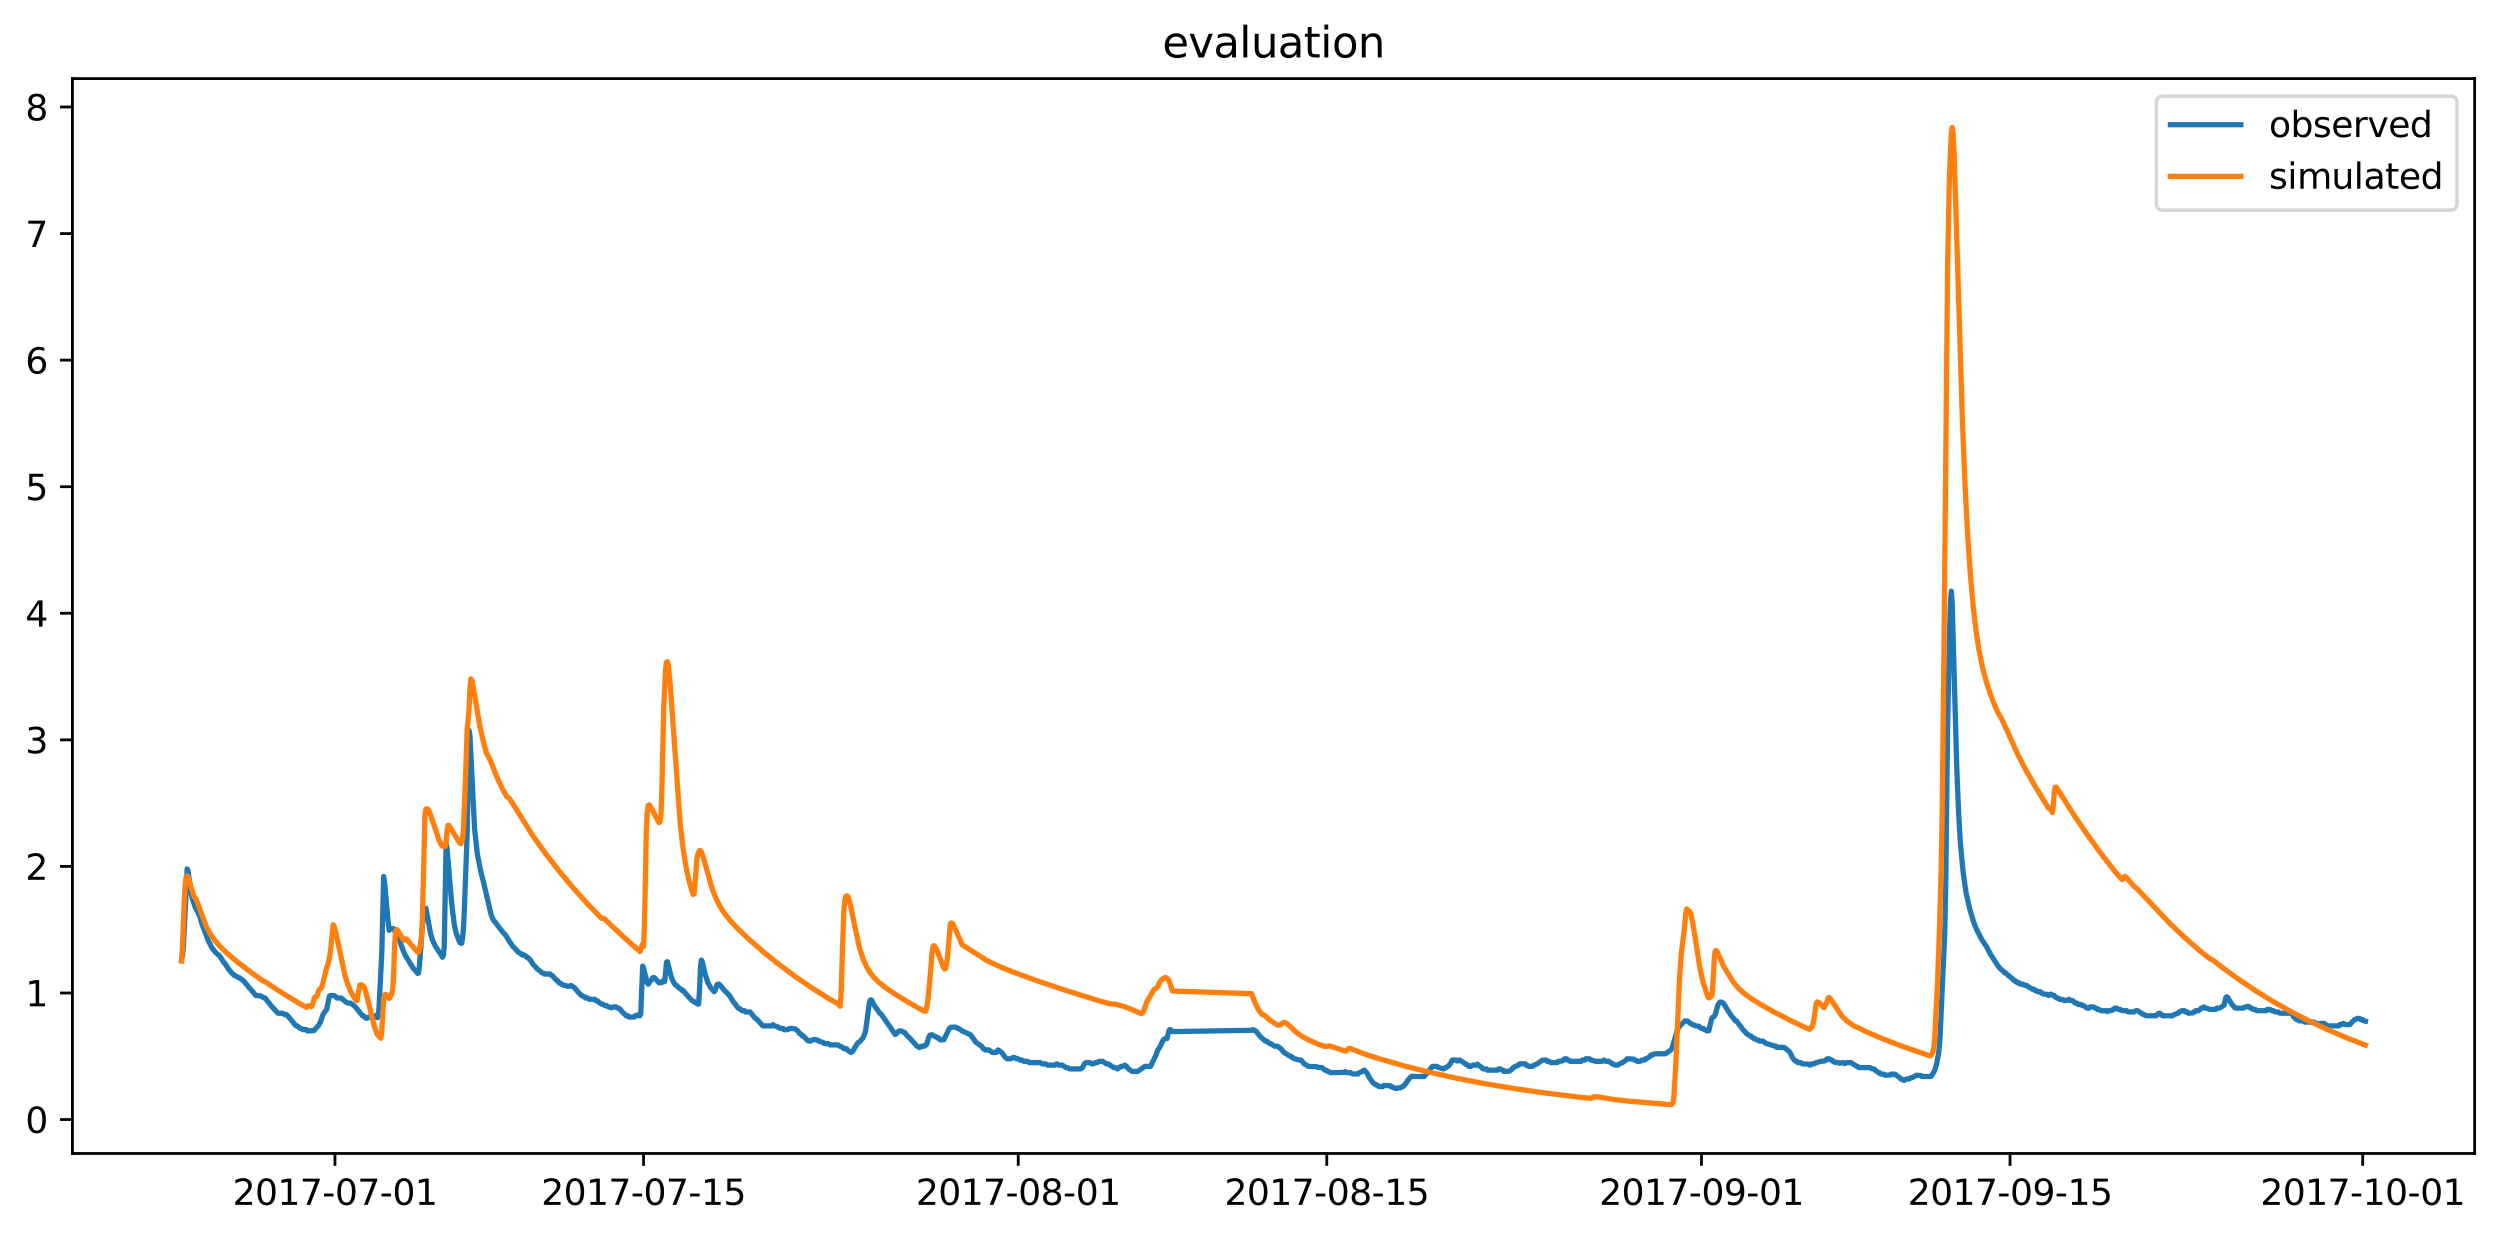 <?xml version="1.0" encoding="utf-8" standalone="no"?>
<!DOCTYPE svg PUBLIC "-//W3C//DTD SVG 1.1//EN"
  "http://www.w3.org/Graphics/SVG/1.1/DTD/svg11.dtd">
<svg xmlns:xlink="http://www.w3.org/1999/xlink" width="709.931pt" height="351.436pt" viewBox="0 0 709.931 351.436" xmlns="http://www.w3.org/2000/svg" version="1.1">
 <defs>
  <style type="text/css">*{stroke-linejoin: round; stroke-linecap: butt}</style>
 </defs>
 <g id="figure_1">
  <g id="patch_1">
   <path d="M 0 351.436 
L 709.931 351.436 
L 709.931 0 
L 0 0 
z
" style="fill: #ffffff"/>
  </g>
  <g id="axes_1">
   <g id="patch_2">
    <path d="M 20.562 327.558 
L 702.731 327.558 
L 702.731 22.318 
L 20.562 22.318 
z
" style="fill: #ffffff"/>
   </g>
   <g id="matplotlib.axis_1">
    <g id="xtick_1">
     <g id="line2d_1">
      <defs>
       <path id="m956c74379d" d="M 0 0 
L 0 3.5 
" style="stroke: #000000; stroke-width: 0.8"/>
      </defs>
      <g>
       <use xlink:href="#m956c74379d" x="95.122" y="327.558" style="stroke: #000000; stroke-width: 0.8"/>
      </g>
     </g>
     <g id="text_1">
      <!-- 2017-07-01 -->
      <g transform="translate(66.064 342.157) scale(0.1 -0.1)">
       <defs>
        <path id="DejaVuSans-32" d="M 1228 531 
L 3431 531 
L 3431 0 
L 469 0 
L 469 531 
Q 828 903 1448 1529 
Q 2069 2156 2228 2338 
Q 2531 2678 2651 2914 
Q 2772 3150 2772 3378 
Q 2772 3750 2511 3984 
Q 2250 4219 1831 4219 
Q 1534 4219 1204 4116 
Q 875 4013 500 3803 
L 500 4441 
Q 881 4594 1212 4672 
Q 1544 4750 1819 4750 
Q 2544 4750 2975 4387 
Q 3406 4025 3406 3419 
Q 3406 3131 3298 2873 
Q 3191 2616 2906 2266 
Q 2828 2175 2409 1742 
Q 1991 1309 1228 531 
z
" transform="scale(0.016)"/>
        <path id="DejaVuSans-30" d="M 2034 4250 
Q 1547 4250 1301 3770 
Q 1056 3291 1056 2328 
Q 1056 1369 1301 889 
Q 1547 409 2034 409 
Q 2525 409 2770 889 
Q 3016 1369 3016 2328 
Q 3016 3291 2770 3770 
Q 2525 4250 2034 4250 
z
M 2034 4750 
Q 2819 4750 3233 4129 
Q 3647 3509 3647 2328 
Q 3647 1150 3233 529 
Q 2819 -91 2034 -91 
Q 1250 -91 836 529 
Q 422 1150 422 2328 
Q 422 3509 836 4129 
Q 1250 4750 2034 4750 
z
" transform="scale(0.016)"/>
        <path id="DejaVuSans-31" d="M 794 531 
L 1825 531 
L 1825 4091 
L 703 3866 
L 703 4441 
L 1819 4666 
L 2450 4666 
L 2450 531 
L 3481 531 
L 3481 0 
L 794 0 
L 794 531 
z
" transform="scale(0.016)"/>
        <path id="DejaVuSans-37" d="M 525 4666 
L 3525 4666 
L 3525 4397 
L 1831 0 
L 1172 0 
L 2766 4134 
L 525 4134 
L 525 4666 
z
" transform="scale(0.016)"/>
        <path id="DejaVuSans-2d" d="M 313 2009 
L 1997 2009 
L 1997 1497 
L 313 1497 
L 313 2009 
z
" transform="scale(0.016)"/>
       </defs>
       <use xlink:href="#DejaVuSans-32"/>
       <use xlink:href="#DejaVuSans-30" x="63.623"/>
       <use xlink:href="#DejaVuSans-31" x="127.246"/>
       <use xlink:href="#DejaVuSans-37" x="190.869"/>
       <use xlink:href="#DejaVuSans-2d" x="254.492"/>
       <use xlink:href="#DejaVuSans-30" x="290.576"/>
       <use xlink:href="#DejaVuSans-37" x="354.199"/>
       <use xlink:href="#DejaVuSans-2d" x="417.822"/>
       <use xlink:href="#DejaVuSans-30" x="453.906"/>
       <use xlink:href="#DejaVuSans-31" x="517.529"/>
      </g>
     </g>
    </g>
    <g id="xtick_2">
     <g id="line2d_2">
      <g>
       <use xlink:href="#m956c74379d" x="182.746" y="327.558" style="stroke: #000000; stroke-width: 0.8"/>
      </g>
     </g>
     <g id="text_2">
      <!-- 2017-07-15 -->
      <g transform="translate(153.689 342.157) scale(0.1 -0.1)">
       <defs>
        <path id="DejaVuSans-35" d="M 691 4666 
L 3169 4666 
L 3169 4134 
L 1269 4134 
L 1269 2991 
Q 1406 3038 1543 3061 
Q 1681 3084 1819 3084 
Q 2600 3084 3056 2656 
Q 3513 2228 3513 1497 
Q 3513 744 3044 326 
Q 2575 -91 1722 -91 
Q 1428 -91 1123 -41 
Q 819 9 494 109 
L 494 744 
Q 775 591 1075 516 
Q 1375 441 1709 441 
Q 2250 441 2565 725 
Q 2881 1009 2881 1497 
Q 2881 1984 2565 2268 
Q 2250 2553 1709 2553 
Q 1456 2553 1204 2497 
Q 953 2441 691 2322 
L 691 4666 
z
" transform="scale(0.016)"/>
       </defs>
       <use xlink:href="#DejaVuSans-32"/>
       <use xlink:href="#DejaVuSans-30" x="63.623"/>
       <use xlink:href="#DejaVuSans-31" x="127.246"/>
       <use xlink:href="#DejaVuSans-37" x="190.869"/>
       <use xlink:href="#DejaVuSans-2d" x="254.492"/>
       <use xlink:href="#DejaVuSans-30" x="290.576"/>
       <use xlink:href="#DejaVuSans-37" x="354.199"/>
       <use xlink:href="#DejaVuSans-2d" x="417.822"/>
       <use xlink:href="#DejaVuSans-31" x="453.906"/>
       <use xlink:href="#DejaVuSans-35" x="517.529"/>
      </g>
     </g>
    </g>
    <g id="xtick_3">
     <g id="line2d_3">
      <g>
       <use xlink:href="#m956c74379d" x="289.148" y="327.558" style="stroke: #000000; stroke-width: 0.8"/>
      </g>
     </g>
     <g id="text_3">
      <!-- 2017-08-01 -->
      <g transform="translate(260.09 342.157) scale(0.1 -0.1)">
       <defs>
        <path id="DejaVuSans-38" d="M 2034 2216 
Q 1584 2216 1326 1975 
Q 1069 1734 1069 1313 
Q 1069 891 1326 650 
Q 1584 409 2034 409 
Q 2484 409 2743 651 
Q 3003 894 3003 1313 
Q 3003 1734 2745 1975 
Q 2488 2216 2034 2216 
z
M 1403 2484 
Q 997 2584 770 2862 
Q 544 3141 544 3541 
Q 544 4100 942 4425 
Q 1341 4750 2034 4750 
Q 2731 4750 3128 4425 
Q 3525 4100 3525 3541 
Q 3525 3141 3298 2862 
Q 3072 2584 2669 2484 
Q 3125 2378 3379 2068 
Q 3634 1759 3634 1313 
Q 3634 634 3220 271 
Q 2806 -91 2034 -91 
Q 1263 -91 848 271 
Q 434 634 434 1313 
Q 434 1759 690 2068 
Q 947 2378 1403 2484 
z
M 1172 3481 
Q 1172 3119 1398 2916 
Q 1625 2713 2034 2713 
Q 2441 2713 2670 2916 
Q 2900 3119 2900 3481 
Q 2900 3844 2670 4047 
Q 2441 4250 2034 4250 
Q 1625 4250 1398 4047 
Q 1172 3844 1172 3481 
z
" transform="scale(0.016)"/>
       </defs>
       <use xlink:href="#DejaVuSans-32"/>
       <use xlink:href="#DejaVuSans-30" x="63.623"/>
       <use xlink:href="#DejaVuSans-31" x="127.246"/>
       <use xlink:href="#DejaVuSans-37" x="190.869"/>
       <use xlink:href="#DejaVuSans-2d" x="254.492"/>
       <use xlink:href="#DejaVuSans-30" x="290.576"/>
       <use xlink:href="#DejaVuSans-38" x="354.199"/>
       <use xlink:href="#DejaVuSans-2d" x="417.822"/>
       <use xlink:href="#DejaVuSans-30" x="453.906"/>
       <use xlink:href="#DejaVuSans-31" x="517.529"/>
      </g>
     </g>
    </g>
    <g id="xtick_4">
     <g id="line2d_4">
      <g>
       <use xlink:href="#m956c74379d" x="376.772" y="327.558" style="stroke: #000000; stroke-width: 0.8"/>
      </g>
     </g>
     <g id="text_4">
      <!-- 2017-08-15 -->
      <g transform="translate(347.715 342.157) scale(0.1 -0.1)">
       <use xlink:href="#DejaVuSans-32"/>
       <use xlink:href="#DejaVuSans-30" x="63.623"/>
       <use xlink:href="#DejaVuSans-31" x="127.246"/>
       <use xlink:href="#DejaVuSans-37" x="190.869"/>
       <use xlink:href="#DejaVuSans-2d" x="254.492"/>
       <use xlink:href="#DejaVuSans-30" x="290.576"/>
       <use xlink:href="#DejaVuSans-38" x="354.199"/>
       <use xlink:href="#DejaVuSans-2d" x="417.822"/>
       <use xlink:href="#DejaVuSans-31" x="453.906"/>
       <use xlink:href="#DejaVuSans-35" x="517.529"/>
      </g>
     </g>
    </g>
    <g id="xtick_5">
     <g id="line2d_5">
      <g>
       <use xlink:href="#m956c74379d" x="483.174" y="327.558" style="stroke: #000000; stroke-width: 0.8"/>
      </g>
     </g>
     <g id="text_5">
      <!-- 2017-09-01 -->
      <g transform="translate(454.116 342.157) scale(0.1 -0.1)">
       <defs>
        <path id="DejaVuSans-39" d="M 703 97 
L 703 672 
Q 941 559 1184 500 
Q 1428 441 1663 441 
Q 2288 441 2617 861 
Q 2947 1281 2994 2138 
Q 2813 1869 2534 1725 
Q 2256 1581 1919 1581 
Q 1219 1581 811 2004 
Q 403 2428 403 3163 
Q 403 3881 828 4315 
Q 1253 4750 1959 4750 
Q 2769 4750 3195 4129 
Q 3622 3509 3622 2328 
Q 3622 1225 3098 567 
Q 2575 -91 1691 -91 
Q 1453 -91 1209 -44 
Q 966 3 703 97 
z
M 1959 2075 
Q 2384 2075 2632 2365 
Q 2881 2656 2881 3163 
Q 2881 3666 2632 3958 
Q 2384 4250 1959 4250 
Q 1534 4250 1286 3958 
Q 1038 3666 1038 3163 
Q 1038 2656 1286 2365 
Q 1534 2075 1959 2075 
z
" transform="scale(0.016)"/>
       </defs>
       <use xlink:href="#DejaVuSans-32"/>
       <use xlink:href="#DejaVuSans-30" x="63.623"/>
       <use xlink:href="#DejaVuSans-31" x="127.246"/>
       <use xlink:href="#DejaVuSans-37" x="190.869"/>
       <use xlink:href="#DejaVuSans-2d" x="254.492"/>
       <use xlink:href="#DejaVuSans-30" x="290.576"/>
       <use xlink:href="#DejaVuSans-39" x="354.199"/>
       <use xlink:href="#DejaVuSans-2d" x="417.822"/>
       <use xlink:href="#DejaVuSans-30" x="453.906"/>
       <use xlink:href="#DejaVuSans-31" x="517.529"/>
      </g>
     </g>
    </g>
    <g id="xtick_6">
     <g id="line2d_6">
      <g>
       <use xlink:href="#m956c74379d" x="570.799" y="327.558" style="stroke: #000000; stroke-width: 0.8"/>
      </g>
     </g>
     <g id="text_6">
      <!-- 2017-09-15 -->
      <g transform="translate(541.741 342.157) scale(0.1 -0.1)">
       <use xlink:href="#DejaVuSans-32"/>
       <use xlink:href="#DejaVuSans-30" x="63.623"/>
       <use xlink:href="#DejaVuSans-31" x="127.246"/>
       <use xlink:href="#DejaVuSans-37" x="190.869"/>
       <use xlink:href="#DejaVuSans-2d" x="254.492"/>
       <use xlink:href="#DejaVuSans-30" x="290.576"/>
       <use xlink:href="#DejaVuSans-39" x="354.199"/>
       <use xlink:href="#DejaVuSans-2d" x="417.822"/>
       <use xlink:href="#DejaVuSans-31" x="453.906"/>
       <use xlink:href="#DejaVuSans-35" x="517.529"/>
      </g>
     </g>
    </g>
    <g id="xtick_7">
     <g id="line2d_7">
      <g>
       <use xlink:href="#m956c74379d" x="670.941" y="327.558" style="stroke: #000000; stroke-width: 0.8"/>
      </g>
     </g>
     <g id="text_7">
      <!-- 2017-10-01 -->
      <g transform="translate(641.883 342.157) scale(0.1 -0.1)">
       <use xlink:href="#DejaVuSans-32"/>
       <use xlink:href="#DejaVuSans-30" x="63.623"/>
       <use xlink:href="#DejaVuSans-31" x="127.246"/>
       <use xlink:href="#DejaVuSans-37" x="190.869"/>
       <use xlink:href="#DejaVuSans-2d" x="254.492"/>
       <use xlink:href="#DejaVuSans-31" x="290.576"/>
       <use xlink:href="#DejaVuSans-30" x="354.199"/>
       <use xlink:href="#DejaVuSans-2d" x="417.822"/>
       <use xlink:href="#DejaVuSans-30" x="453.906"/>
       <use xlink:href="#DejaVuSans-31" x="517.529"/>
      </g>
     </g>
    </g>
   </g>
   <g id="matplotlib.axis_2">
    <g id="ytick_1">
     <g id="line2d_8">
      <defs>
       <path id="m8fd7b9d1e3" d="M 0 0 
L -3.5 0 
" style="stroke: #000000; stroke-width: 0.8"/>
      </defs>
      <g>
       <use xlink:href="#m8fd7b9d1e3" x="20.562" y="317.921" style="stroke: #000000; stroke-width: 0.8"/>
      </g>
     </g>
     <g id="text_8">
      <!-- 0 -->
      <g transform="translate(7.2 321.72) scale(0.1 -0.1)">
       <use xlink:href="#DejaVuSans-30"/>
      </g>
     </g>
    </g>
    <g id="ytick_2">
     <g id="line2d_9">
      <g>
       <use xlink:href="#m8fd7b9d1e3" x="20.562" y="281.98" style="stroke: #000000; stroke-width: 0.8"/>
      </g>
     </g>
     <g id="text_9">
      <!-- 1 -->
      <g transform="translate(7.2 285.779) scale(0.1 -0.1)">
       <use xlink:href="#DejaVuSans-31"/>
      </g>
     </g>
    </g>
    <g id="ytick_3">
     <g id="line2d_10">
      <g>
       <use xlink:href="#m8fd7b9d1e3" x="20.562" y="246.039" style="stroke: #000000; stroke-width: 0.8"/>
      </g>
     </g>
     <g id="text_10">
      <!-- 2 -->
      <g transform="translate(7.2 249.838) scale(0.1 -0.1)">
       <use xlink:href="#DejaVuSans-32"/>
      </g>
     </g>
    </g>
    <g id="ytick_4">
     <g id="line2d_11">
      <g>
       <use xlink:href="#m8fd7b9d1e3" x="20.562" y="210.097" style="stroke: #000000; stroke-width: 0.8"/>
      </g>
     </g>
     <g id="text_11">
      <!-- 3 -->
      <g transform="translate(7.2 213.897) scale(0.1 -0.1)">
       <defs>
        <path id="DejaVuSans-33" d="M 2597 2516 
Q 3050 2419 3304 2112 
Q 3559 1806 3559 1356 
Q 3559 666 3084 287 
Q 2609 -91 1734 -91 
Q 1441 -91 1130 -33 
Q 819 25 488 141 
L 488 750 
Q 750 597 1062 519 
Q 1375 441 1716 441 
Q 2309 441 2620 675 
Q 2931 909 2931 1356 
Q 2931 1769 2642 2001 
Q 2353 2234 1838 2234 
L 1294 2234 
L 1294 2753 
L 1863 2753 
Q 2328 2753 2575 2939 
Q 2822 3125 2822 3475 
Q 2822 3834 2567 4026 
Q 2313 4219 1838 4219 
Q 1578 4219 1281 4162 
Q 984 4106 628 3988 
L 628 4550 
Q 988 4650 1302 4700 
Q 1616 4750 1894 4750 
Q 2613 4750 3031 4423 
Q 3450 4097 3450 3541 
Q 3450 3153 3228 2886 
Q 3006 2619 2597 2516 
z
" transform="scale(0.016)"/>
       </defs>
       <use xlink:href="#DejaVuSans-33"/>
      </g>
     </g>
    </g>
    <g id="ytick_5">
     <g id="line2d_12">
      <g>
       <use xlink:href="#m8fd7b9d1e3" x="20.562" y="174.156" style="stroke: #000000; stroke-width: 0.8"/>
      </g>
     </g>
     <g id="text_12">
      <!-- 4 -->
      <g transform="translate(7.2 177.955) scale(0.1 -0.1)">
       <defs>
        <path id="DejaVuSans-34" d="M 2419 4116 
L 825 1625 
L 2419 1625 
L 2419 4116 
z
M 2253 4666 
L 3047 4666 
L 3047 1625 
L 3713 1625 
L 3713 1100 
L 3047 1100 
L 3047 0 
L 2419 0 
L 2419 1100 
L 313 1100 
L 313 1709 
L 2253 4666 
z
" transform="scale(0.016)"/>
       </defs>
       <use xlink:href="#DejaVuSans-34"/>
      </g>
     </g>
    </g>
    <g id="ytick_6">
     <g id="line2d_13">
      <g>
       <use xlink:href="#m8fd7b9d1e3" x="20.562" y="138.215" style="stroke: #000000; stroke-width: 0.8"/>
      </g>
     </g>
     <g id="text_13">
      <!-- 5 -->
      <g transform="translate(7.2 142.014) scale(0.1 -0.1)">
       <use xlink:href="#DejaVuSans-35"/>
      </g>
     </g>
    </g>
    <g id="ytick_7">
     <g id="line2d_14">
      <g>
       <use xlink:href="#m8fd7b9d1e3" x="20.562" y="102.274" style="stroke: #000000; stroke-width: 0.8"/>
      </g>
     </g>
     <g id="text_14">
      <!-- 6 -->
      <g transform="translate(7.2 106.073) scale(0.1 -0.1)">
       <defs>
        <path id="DejaVuSans-36" d="M 2113 2584 
Q 1688 2584 1439 2293 
Q 1191 2003 1191 1497 
Q 1191 994 1439 701 
Q 1688 409 2113 409 
Q 2538 409 2786 701 
Q 3034 994 3034 1497 
Q 3034 2003 2786 2293 
Q 2538 2584 2113 2584 
z
M 3366 4563 
L 3366 3988 
Q 3128 4100 2886 4159 
Q 2644 4219 2406 4219 
Q 1781 4219 1451 3797 
Q 1122 3375 1075 2522 
Q 1259 2794 1537 2939 
Q 1816 3084 2150 3084 
Q 2853 3084 3261 2657 
Q 3669 2231 3669 1497 
Q 3669 778 3244 343 
Q 2819 -91 2113 -91 
Q 1303 -91 875 529 
Q 447 1150 447 2328 
Q 447 3434 972 4092 
Q 1497 4750 2381 4750 
Q 2619 4750 2861 4703 
Q 3103 4656 3366 4563 
z
" transform="scale(0.016)"/>
       </defs>
       <use xlink:href="#DejaVuSans-36"/>
      </g>
     </g>
    </g>
    <g id="ytick_8">
     <g id="line2d_15">
      <g>
       <use xlink:href="#m8fd7b9d1e3" x="20.562" y="66.332" style="stroke: #000000; stroke-width: 0.8"/>
      </g>
     </g>
     <g id="text_15">
      <!-- 7 -->
      <g transform="translate(7.2 70.132) scale(0.1 -0.1)">
       <use xlink:href="#DejaVuSans-37"/>
      </g>
     </g>
    </g>
    <g id="ytick_9">
     <g id="line2d_16">
      <g>
       <use xlink:href="#m8fd7b9d1e3" x="20.562" y="30.391" style="stroke: #000000; stroke-width: 0.8"/>
      </g>
     </g>
     <g id="text_16">
      <!-- 8 -->
      <g transform="translate(7.2 34.19) scale(0.1 -0.1)">
       <use xlink:href="#DejaVuSans-38"/>
      </g>
     </g>
    </g>
   </g>
   <g id="line2d_17">
    <path d="M 51.57 272.455 
L 51.831 271.287 
L 52.092 268.412 
L 52.613 258.259 
L 53.135 246.757 
L 53.396 247.296 
L 54.178 253.137 
L 54.7 255.473 
L 55.482 257.719 
L 56.264 259.157 
L 56.786 260.415 
L 57.307 262.212 
L 59.133 267.064 
L 60.176 269.131 
L 61.219 270.479 
L 61.741 270.928 
L 62.002 271.197 
L 62.262 271.287 
L 63.306 272.905 
L 63.566 273.354 
L 63.827 273.534 
L 64.87 275.151 
L 65.913 276.409 
L 66.174 276.589 
L 66.435 276.948 
L 66.696 276.948 
L 66.957 277.218 
L 67.478 277.397 
L 67.739 277.667 
L 68 277.667 
L 69.304 278.655 
L 69.825 279.374 
L 70.347 279.913 
L 70.608 280.362 
L 70.868 280.542 
L 71.912 281.8 
L 72.694 282.699 
L 73.998 282.788 
L 75.041 283.417 
L 75.302 283.417 
L 75.823 284.136 
L 77.127 285.754 
L 78.953 287.73 
L 80.257 287.73 
L 80.778 288.09 
L 81.3 288.09 
L 81.822 288.629 
L 82.604 289.527 
L 83.908 291.145 
L 84.169 291.324 
L 84.429 291.324 
L 85.212 292.043 
L 85.733 292.133 
L 85.994 292.403 
L 87.037 292.403 
L 87.298 292.762 
L 89.124 292.672 
L 90.428 291.235 
L 90.949 290.336 
L 91.731 288.09 
L 92.253 287.281 
L 92.775 286.652 
L 93.296 284.046 
L 93.557 282.878 
L 93.818 282.699 
L 94.861 282.699 
L 95.383 283.058 
L 95.643 283.417 
L 96.947 283.417 
L 97.208 283.777 
L 97.469 283.867 
L 97.99 284.406 
L 98.512 284.675 
L 98.773 284.855 
L 99.555 284.855 
L 100.859 285.843 
L 102.424 287.82 
L 102.945 288.449 
L 103.206 288.449 
L 103.467 288.809 
L 103.728 288.809 
L 103.989 289.168 
L 104.249 289.168 
L 104.51 288.898 
L 105.032 288.809 
L 105.292 288.449 
L 106.596 288.449 
L 107.118 288.988 
L 107.379 288.898 
L 107.64 286.023 
L 108.422 270.479 
L 108.943 248.914 
L 109.204 250.441 
L 110.247 262.032 
L 110.508 264.189 
L 111.03 263.65 
L 111.812 263.74 
L 112.334 264.818 
L 112.855 265.267 
L 113.116 265.896 
L 113.638 267.693 
L 114.942 271.018 
L 117.289 274.881 
L 118.071 275.78 
L 118.593 276.409 
L 118.853 276.319 
L 119.114 274.163 
L 119.897 263.56 
L 120.157 261.044 
L 120.679 258.438 
L 120.94 257.899 
L 122.244 264.998 
L 122.765 266.884 
L 123.548 268.502 
L 124.591 270.209 
L 124.852 270.479 
L 125.634 271.826 
L 125.895 271.377 
L 126.155 268.861 
L 126.677 239.659 
L 126.938 240.827 
L 128.242 256.372 
L 129.024 262.751 
L 129.546 264.998 
L 130.328 267.064 
L 130.589 267.603 
L 130.85 267.873 
L 131.11 267.873 
L 131.371 266.255 
L 131.632 263.111 
L 131.893 257.719 
L 132.675 236.155 
L 133.197 207.402 
L 133.458 208.929 
L 134.761 235.256 
L 135.544 242.444 
L 136.065 245.14 
L 136.587 247.746 
L 137.369 250.801 
L 139.456 259.696 
L 139.977 261.044 
L 142.585 264.458 
L 143.628 265.627 
L 144.932 267.783 
L 145.193 268.053 
L 145.715 268.861 
L 145.975 269.041 
L 146.758 269.939 
L 147.279 270.479 
L 147.54 270.568 
L 147.801 270.838 
L 148.062 270.838 
L 148.322 271.197 
L 148.844 271.197 
L 149.366 271.557 
L 149.626 271.916 
L 149.887 271.916 
L 150.67 272.725 
L 151.452 273.983 
L 151.713 274.163 
L 152.495 275.061 
L 153.017 275.51 
L 153.538 275.87 
L 153.799 276.229 
L 154.321 276.319 
L 154.581 276.589 
L 156.146 276.589 
L 156.407 276.858 
L 156.928 277.128 
L 157.711 278.026 
L 157.972 278.296 
L 158.232 278.386 
L 158.754 279.104 
L 159.015 279.104 
L 159.276 279.374 
L 159.797 279.644 
L 160.058 279.823 
L 160.579 279.823 
L 161.101 280.093 
L 161.883 280.003 
L 162.144 279.823 
L 163.187 280.542 
L 164.23 281.8 
L 165.013 282.609 
L 165.534 282.878 
L 165.795 283.058 
L 166.056 283.058 
L 166.317 283.417 
L 166.838 283.417 
L 167.36 283.777 
L 168.925 283.777 
L 169.185 284.136 
L 169.707 284.226 
L 170.229 284.765 
L 170.75 285.035 
L 171.011 285.214 
L 171.272 285.214 
L 171.793 285.574 
L 172.315 285.574 
L 172.576 285.843 
L 173.619 286.203 
L 174.14 285.933 
L 174.923 285.933 
L 175.184 286.203 
L 175.705 286.293 
L 175.966 286.472 
L 177.009 287.73 
L 177.27 287.82 
L 177.791 288.449 
L 178.313 288.449 
L 178.574 288.809 
L 180.139 288.809 
L 180.399 288.449 
L 180.921 288.449 
L 181.182 288.18 
L 181.703 288.449 
L 181.964 287.82 
L 182.486 274.342 
L 182.746 274.881 
L 183.529 278.116 
L 183.79 279.015 
L 184.05 279.464 
L 184.311 279.194 
L 184.572 278.655 
L 185.093 278.206 
L 185.354 277.667 
L 185.615 277.577 
L 185.876 277.667 
L 187.18 279.104 
L 187.962 279.015 
L 188.223 278.565 
L 188.745 278.745 
L 189.266 273.264 
L 189.527 273.084 
L 190.57 277.307 
L 191.092 278.565 
L 191.613 279.464 
L 191.874 279.733 
L 192.135 279.823 
L 192.656 280.452 
L 192.917 280.542 
L 193.178 280.812 
L 193.439 280.902 
L 193.699 281.261 
L 193.96 281.261 
L 194.743 282.159 
L 195.525 283.058 
L 196.307 283.957 
L 197.09 284.496 
L 197.351 284.496 
L 197.611 284.855 
L 197.872 284.855 
L 198.133 285.125 
L 198.394 285.125 
L 198.654 280.991 
L 198.915 274.612 
L 199.176 272.635 
L 199.437 273.174 
L 200.219 276.589 
L 201.002 279.015 
L 201.784 280.452 
L 202.566 281.351 
L 202.827 281.62 
L 203.088 281.261 
L 203.609 279.644 
L 203.87 279.464 
L 204.131 279.464 
L 204.653 279.913 
L 205.696 281.261 
L 206.217 281.71 
L 207.26 282.878 
L 208.304 284.586 
L 208.564 284.855 
L 209.086 285.574 
L 209.608 286.293 
L 209.868 286.293 
L 210.129 286.562 
L 210.39 286.652 
L 210.651 287.012 
L 211.433 287.012 
L 211.694 287.371 
L 212.998 287.371 
L 214.302 288.988 
L 215.084 289.617 
L 216.649 291.324 
L 219.257 291.324 
L 219.517 290.965 
L 219.778 291.235 
L 221.082 291.684 
L 221.343 291.953 
L 221.865 292.043 
L 222.386 292.043 
L 222.647 292.403 
L 223.69 292.403 
L 224.212 292.043 
L 225.776 292.133 
L 226.037 292.403 
L 226.298 292.493 
L 226.82 293.122 
L 227.08 293.481 
L 227.341 293.571 
L 227.863 294.2 
L 228.123 294.2 
L 228.645 294.739 
L 229.427 295.548 
L 229.949 295.637 
L 230.21 295.637 
L 230.471 295.368 
L 231.253 295.188 
L 231.774 295.278 
L 232.035 295.278 
L 232.296 295.548 
L 233.861 296.087 
L 234.122 296.356 
L 235.165 296.356 
L 235.686 296.716 
L 238.033 296.716 
L 238.294 296.985 
L 239.337 297.434 
L 239.598 297.794 
L 240.38 297.794 
L 240.902 298.423 
L 241.424 298.692 
L 241.684 298.872 
L 242.206 298.423 
L 243.51 296.266 
L 243.771 295.997 
L 244.032 295.907 
L 245.075 294.739 
L 245.596 293.481 
L 245.857 292.403 
L 246.9 284.586 
L 247.161 283.957 
L 247.422 283.957 
L 247.683 284.316 
L 248.204 285.394 
L 248.726 286.203 
L 248.986 286.472 
L 249.769 287.641 
L 250.29 288.09 
L 253.159 292.223 
L 253.941 293.391 
L 254.202 293.751 
L 254.463 293.661 
L 255.245 292.762 
L 256.028 292.762 
L 256.549 293.122 
L 256.81 293.122 
L 257.592 294.11 
L 258.114 294.559 
L 259.679 296.266 
L 260.2 296.895 
L 260.983 297.434 
L 261.244 297.255 
L 261.504 297.345 
L 261.765 297.075 
L 262.547 297.075 
L 262.808 296.716 
L 263.069 296.716 
L 263.851 294.29 
L 264.112 293.93 
L 264.634 293.84 
L 264.895 293.93 
L 265.155 294.2 
L 265.416 294.2 
L 265.938 294.559 
L 266.198 294.559 
L 266.459 294.919 
L 266.72 294.919 
L 266.981 295.278 
L 268.024 295.278 
L 269.589 292.043 
L 270.11 291.684 
L 271.414 291.684 
L 271.936 292.043 
L 272.197 292.043 
L 273.24 292.762 
L 275.587 293.84 
L 277.152 295.997 
L 278.716 297.075 
L 279.238 297.794 
L 279.759 298.153 
L 280.803 298.153 
L 281.846 298.872 
L 282.889 298.872 
L 283.41 298.153 
L 284.454 298.872 
L 285.497 300.31 
L 286.018 300.669 
L 287.062 300.669 
L 287.583 300.31 
L 288.105 300.31 
L 288.626 300.669 
L 289.148 300.669 
L 289.669 301.029 
L 290.191 301.029 
L 290.713 301.388 
L 291.756 301.388 
L 292.277 301.747 
L 295.407 301.747 
L 295.928 302.107 
L 296.971 302.107 
L 297.493 302.466 
L 299.579 302.466 
L 300.101 302.107 
L 300.622 302.466 
L 301.666 302.466 
L 302.709 303.185 
L 303.23 303.185 
L 303.752 303.544 
L 306.881 303.544 
L 307.403 303.185 
L 307.925 302.107 
L 308.446 301.747 
L 309.489 301.747 
L 310.011 302.107 
L 310.532 302.107 
L 311.054 301.747 
L 311.576 301.747 
L 312.097 301.388 
L 313.14 301.388 
L 314.183 302.107 
L 314.705 302.107 
L 316.27 303.185 
L 316.791 303.185 
L 317.313 303.544 
L 318.356 302.826 
L 318.878 302.826 
L 319.399 302.466 
L 319.921 302.826 
L 320.442 303.544 
L 321.485 304.263 
L 323.05 304.263 
L 325.137 302.826 
L 326.701 302.826 
L 328.266 299.591 
L 328.788 298.153 
L 329.309 297.434 
L 330.352 295.278 
L 330.874 294.919 
L 331.395 294.919 
L 331.917 292.762 
L 332.178 292.403 
L 332.439 292.403 
L 332.96 292.942 
L 355.388 292.582 
L 355.649 292.403 
L 356.17 292.493 
L 356.431 292.762 
L 356.692 292.852 
L 357.996 294.469 
L 358.517 294.919 
L 358.778 295.188 
L 359.039 295.278 
L 359.3 295.637 
L 359.821 295.727 
L 360.343 296.177 
L 360.604 296.356 
L 360.864 296.356 
L 361.908 297.075 
L 362.69 297.075 
L 363.733 297.794 
L 364.515 298.782 
L 366.341 299.95 
L 366.602 299.95 
L 366.863 300.31 
L 367.123 300.31 
L 367.384 300.579 
L 368.949 301.029 
L 369.47 301.029 
L 370.253 302.017 
L 371.557 302.826 
L 373.904 302.916 
L 374.165 303.095 
L 375.469 303.185 
L 376.251 303.904 
L 376.772 303.994 
L 377.033 304.263 
L 377.294 304.263 
L 377.816 304.623 
L 381.727 304.533 
L 381.988 304.263 
L 382.51 304.623 
L 383.553 304.623 
L 384.075 304.982 
L 385.639 304.982 
L 385.9 304.713 
L 386.422 304.443 
L 386.682 304.263 
L 386.943 304.263 
L 387.204 303.994 
L 387.465 303.904 
L 388.247 304.802 
L 389.03 306.33 
L 389.29 306.599 
L 389.812 307.408 
L 390.333 307.857 
L 390.594 307.857 
L 390.855 308.127 
L 391.377 308.307 
L 391.637 308.576 
L 392.681 308.576 
L 392.941 308.217 
L 394.767 308.307 
L 395.028 308.576 
L 395.288 308.576 
L 395.549 308.846 
L 396.592 309.115 
L 396.853 308.936 
L 397.636 308.936 
L 398.157 308.576 
L 398.418 308.576 
L 399.2 307.678 
L 399.983 306.51 
L 400.765 305.701 
L 401.287 305.611 
L 401.808 305.701 
L 404.416 305.701 
L 405.198 304.802 
L 406.763 302.826 
L 408.067 302.826 
L 408.328 303.095 
L 409.893 303.544 
L 410.153 303.455 
L 410.414 303.185 
L 410.675 303.185 
L 410.936 302.916 
L 411.196 302.826 
L 411.979 301.927 
L 412.24 301.208 
L 412.5 301.029 
L 413.544 301.029 
L 413.804 301.298 
L 414.326 301.029 
L 414.587 301.029 
L 414.847 301.298 
L 415.369 301.568 
L 416.673 302.466 
L 416.934 302.466 
L 417.195 302.826 
L 417.716 302.826 
L 418.238 302.466 
L 419.281 302.466 
L 419.542 302.197 
L 420.063 302.646 
L 420.846 303.185 
L 421.106 303.544 
L 422.15 303.544 
L 422.41 303.904 
L 425.279 303.904 
L 425.54 303.544 
L 426.061 303.544 
L 426.583 303.904 
L 426.844 303.904 
L 427.105 304.263 
L 428.669 304.173 
L 429.191 303.724 
L 429.452 303.544 
L 429.712 303.185 
L 429.973 303.095 
L 430.234 302.826 
L 430.495 302.826 
L 431.016 302.466 
L 431.277 302.466 
L 431.538 302.107 
L 433.103 302.107 
L 433.363 302.466 
L 433.624 302.466 
L 434.146 302.826 
L 435.189 302.826 
L 435.45 302.556 
L 436.493 302.107 
L 438.058 301.029 
L 439.101 301.029 
L 439.362 301.388 
L 439.883 301.388 
L 440.144 301.658 
L 440.665 301.747 
L 442.23 301.747 
L 442.491 301.388 
L 443.534 301.298 
L 443.795 301.029 
L 444.056 301.029 
L 444.317 300.669 
L 444.838 300.669 
L 445.099 301.029 
L 445.62 301.118 
L 445.881 301.388 
L 449.011 301.388 
L 449.271 301.029 
L 450.054 301.029 
L 450.315 300.669 
L 451.358 300.669 
L 451.619 300.939 
L 453.183 301.388 
L 455.009 301.388 
L 455.27 301.118 
L 455.53 301.029 
L 455.791 301.298 
L 456.313 301.388 
L 456.834 301.388 
L 457.877 302.107 
L 458.138 302.107 
L 458.399 302.376 
L 458.921 302.466 
L 459.442 302.466 
L 459.703 302.197 
L 460.746 301.747 
L 461.789 301.029 
L 462.05 300.669 
L 463.876 300.759 
L 464.136 301.029 
L 464.658 301.118 
L 464.919 301.388 
L 465.701 301.388 
L 466.223 301.029 
L 467.005 301.029 
L 467.266 300.669 
L 467.527 300.669 
L 468.57 299.95 
L 468.831 299.591 
L 469.352 299.591 
L 469.613 299.321 
L 470.135 299.232 
L 473.003 299.232 
L 474.568 298.063 
L 474.829 297.524 
L 476.393 292.403 
L 476.915 291.324 
L 477.176 291.235 
L 478.48 289.887 
L 479.262 289.977 
L 479.784 290.426 
L 480.566 290.965 
L 481.088 291.055 
L 481.348 291.324 
L 482.392 291.414 
L 482.913 291.864 
L 483.174 292.043 
L 483.695 292.043 
L 483.956 292.403 
L 484.217 292.403 
L 484.739 292.762 
L 485.26 292.672 
L 486.043 289.348 
L 486.303 288.898 
L 486.564 288.809 
L 486.825 288.539 
L 487.086 288.09 
L 487.868 285.304 
L 488.39 284.586 
L 488.911 284.586 
L 489.433 284.945 
L 489.954 285.754 
L 490.476 286.652 
L 491.519 288.269 
L 492.823 289.887 
L 493.084 289.887 
L 495.17 292.672 
L 495.431 292.852 
L 495.952 293.481 
L 496.996 294.2 
L 497.256 294.2 
L 497.517 294.559 
L 497.778 294.649 
L 498.039 294.919 
L 498.3 294.919 
L 498.821 295.278 
L 499.343 295.368 
L 499.604 295.637 
L 500.647 295.637 
L 500.907 295.907 
L 501.168 295.997 
L 501.429 296.266 
L 504.037 297.075 
L 504.298 297.075 
L 504.558 297.434 
L 506.645 297.434 
L 506.906 297.704 
L 507.166 297.794 
L 507.949 298.513 
L 508.21 298.692 
L 508.992 300.31 
L 509.774 301.298 
L 510.296 301.388 
L 510.557 301.747 
L 511.339 301.747 
L 511.861 302.107 
L 513.686 302.197 
L 513.947 302.466 
L 514.208 302.376 
L 514.468 302.107 
L 515.251 302.107 
L 515.512 301.837 
L 517.076 301.388 
L 518.119 301.298 
L 518.38 301.029 
L 518.641 301.029 
L 518.902 300.669 
L 519.423 300.669 
L 519.945 301.029 
L 520.206 301.029 
L 520.467 301.388 
L 520.727 301.388 
L 520.988 301.658 
L 521.51 301.747 
L 522.031 301.747 
L 522.292 301.927 
L 522.814 301.837 
L 523.335 301.747 
L 523.857 302.017 
L 524.378 301.747 
L 525.682 301.747 
L 525.943 302.017 
L 526.465 302.287 
L 527.247 302.826 
L 527.508 302.826 
L 527.769 303.095 
L 528.29 303.185 
L 531.159 303.185 
L 531.42 303.455 
L 531.941 303.544 
L 532.202 303.544 
L 532.724 304.084 
L 533.506 304.623 
L 533.767 304.623 
L 534.027 304.982 
L 535.071 305.072 
L 535.331 305.342 
L 536.896 305.252 
L 537.157 304.982 
L 537.418 305.072 
L 537.679 304.982 
L 537.939 305.162 
L 538.2 305.072 
L 538.722 305.521 
L 539.504 306.06 
L 539.765 306.42 
L 540.286 306.51 
L 540.547 306.779 
L 540.808 306.779 
L 541.33 306.42 
L 542.112 306.42 
L 542.633 306.06 
L 542.894 306.06 
L 543.416 305.791 
L 543.937 305.521 
L 544.198 305.342 
L 545.502 305.431 
L 545.763 305.701 
L 548.371 305.701 
L 549.153 304.443 
L 549.414 303.904 
L 549.936 302.197 
L 550.457 299.411 
L 550.718 297.165 
L 550.979 293.391 
L 552.283 264.189 
L 552.543 250.531 
L 553.065 206.952 
L 553.587 180.266 
L 553.847 171.461 
L 554.108 167.866 
L 554.369 171.191 
L 554.891 190.15 
L 555.673 218.094 
L 556.194 230.853 
L 556.716 239.749 
L 557.498 247.836 
L 558.281 253.406 
L 559.324 257.989 
L 560.367 261.583 
L 561.149 263.65 
L 562.714 266.705 
L 563.497 267.873 
L 564.279 269.131 
L 565.322 271.108 
L 566.365 272.725 
L 567.408 274.342 
L 568.191 275.241 
L 568.712 275.69 
L 568.973 275.87 
L 569.234 276.229 
L 569.495 276.229 
L 570.538 277.218 
L 571.581 278.026 
L 571.842 278.386 
L 572.103 278.386 
L 572.363 278.745 
L 572.624 278.745 
L 572.885 279.104 
L 573.406 279.104 
L 573.667 279.464 
L 574.45 279.464 
L 574.71 279.733 
L 575.232 279.823 
L 575.493 279.823 
L 575.754 280.093 
L 576.014 280.183 
L 576.275 280.452 
L 576.797 280.632 
L 577.057 280.902 
L 577.579 280.902 
L 577.84 281.261 
L 578.361 281.351 
L 578.622 281.62 
L 579.405 281.62 
L 579.665 281.98 
L 579.926 281.98 
L 580.187 282.249 
L 580.709 282.339 
L 581.23 282.339 
L 581.752 282.699 
L 582.273 282.339 
L 582.534 282.339 
L 582.795 282.609 
L 583.316 282.699 
L 583.577 283.058 
L 583.838 283.148 
L 584.099 283.417 
L 584.62 283.507 
L 584.881 283.777 
L 585.924 283.867 
L 586.185 284.136 
L 587.228 284.046 
L 587.489 283.777 
L 588.011 284.136 
L 588.532 284.136 
L 589.315 284.855 
L 589.836 284.855 
L 590.097 285.214 
L 591.14 285.304 
L 591.401 285.574 
L 591.662 285.574 
L 592.705 286.293 
L 593.226 286.293 
L 593.487 285.933 
L 594.53 285.933 
L 594.791 286.203 
L 595.313 286.293 
L 595.573 286.652 
L 596.095 286.652 
L 596.617 287.012 
L 598.181 287.012 
L 598.442 287.281 
L 598.703 287.012 
L 599.746 286.922 
L 600.007 286.652 
L 600.268 286.652 
L 600.528 286.293 
L 601.05 286.293 
L 601.572 286.652 
L 602.093 286.652 
L 602.354 286.922 
L 602.875 287.012 
L 603.919 287.012 
L 604.179 287.281 
L 604.701 287.371 
L 606.005 287.371 
L 606.526 287.012 
L 607.048 287.012 
L 608.613 288.09 
L 608.874 288.09 
L 609.395 288.449 
L 612.264 288.449 
L 612.785 287.91 
L 613.046 287.73 
L 613.307 287.73 
L 613.568 288.09 
L 613.829 288.09 
L 614.089 288.449 
L 616.958 288.449 
L 617.219 288.18 
L 618.523 287.73 
L 618.784 287.371 
L 619.044 287.371 
L 619.566 287.012 
L 620.348 287.012 
L 620.609 287.371 
L 621.131 287.371 
L 621.391 287.73 
L 622.695 287.641 
L 622.956 287.371 
L 623.217 287.371 
L 623.478 287.012 
L 624.26 287.012 
L 624.782 286.652 
L 625.042 286.293 
L 625.303 286.293 
L 625.825 285.933 
L 626.086 286.203 
L 627.65 286.652 
L 629.215 286.652 
L 629.476 286.293 
L 630.258 286.293 
L 631.562 285.484 
L 632.084 283.238 
L 632.344 283.058 
L 632.605 283.238 
L 633.127 284.136 
L 633.909 285.394 
L 634.17 285.574 
L 634.692 286.203 
L 635.213 286.293 
L 637.039 286.293 
L 637.299 286.023 
L 637.821 285.933 
L 638.082 285.933 
L 638.343 285.754 
L 638.603 285.933 
L 638.864 285.933 
L 639.125 286.293 
L 639.386 286.293 
L 639.647 286.562 
L 640.168 286.652 
L 640.429 286.652 
L 640.69 286.922 
L 641.211 287.012 
L 643.558 287.012 
L 643.819 286.652 
L 644.602 286.652 
L 645.123 287.012 
L 645.645 287.012 
L 645.905 287.281 
L 646.427 287.371 
L 646.949 287.371 
L 647.209 287.641 
L 647.731 287.73 
L 650.078 287.73 
L 650.6 287.371 
L 651.382 288.809 
L 651.643 289.078 
L 651.904 289.168 
L 652.164 289.527 
L 652.425 289.527 
L 652.947 289.887 
L 653.99 289.887 
L 654.511 290.246 
L 657.119 290.246 
L 657.641 290.606 
L 657.902 290.606 
L 658.162 290.875 
L 658.423 290.965 
L 658.684 290.875 
L 658.945 290.606 
L 659.988 290.606 
L 660.249 290.875 
L 660.51 290.965 
L 660.77 291.235 
L 661.292 291.324 
L 664.161 291.324 
L 664.421 290.965 
L 664.943 290.965 
L 665.204 290.696 
L 665.465 290.606 
L 665.986 290.965 
L 667.29 290.965 
L 668.072 290.067 
L 668.333 289.887 
L 668.594 289.527 
L 668.855 289.527 
L 669.376 289.168 
L 670.159 289.258 
L 670.419 289.527 
L 670.941 289.527 
L 671.202 289.887 
L 671.723 289.977 
L 671.723 289.977 
" clip-path="url(#pc10ae8ee8b)" style="fill: none; stroke: #1f77b4; stroke-width: 1.5; stroke-linecap: square"/>
   </g>
   <g id="line2d_18">
    <path d="M 51.57 272.905 
L 51.831 268.585 
L 52.353 255.076 
L 52.613 250.878 
L 52.874 249.02 
L 53.135 248.731 
L 53.396 249.128 
L 53.917 250.77 
L 54.96 254.255 
L 55.221 254.782 
L 55.482 255.003 
L 55.743 255.418 
L 58.611 263.147 
L 59.655 265.092 
L 60.959 267 
L 62.523 268.813 
L 64.61 270.812 
L 67.478 273.217 
L 71.651 276.4 
L 74.519 278.445 
L 75.302 278.806 
L 79.996 281.906 
L 84.951 284.912 
L 87.037 286.073 
L 87.559 285.626 
L 88.08 285.719 
L 88.341 285.885 
L 88.602 285.729 
L 89.384 283.168 
L 89.906 283.03 
L 90.167 282.421 
L 90.428 281.48 
L 90.688 280.983 
L 91.21 280.601 
L 91.471 280.005 
L 92.775 274.771 
L 93.035 274.241 
L 93.557 271.771 
L 93.818 270.368 
L 94.6 262.607 
L 94.861 262.911 
L 95.383 264.852 
L 97.99 277.135 
L 98.773 279.581 
L 99.555 281.469 
L 100.598 283.339 
L 101.12 284.056 
L 101.381 284.142 
L 102.163 279.851 
L 102.424 279.629 
L 102.685 279.68 
L 103.206 280.052 
L 103.467 280.431 
L 103.989 282.104 
L 106.336 291.545 
L 107.118 293.747 
L 108.161 294.821 
L 108.422 292.77 
L 108.943 283.997 
L 109.204 282.564 
L 109.465 282.334 
L 109.987 282.839 
L 110.508 283.542 
L 110.769 283.308 
L 111.291 281.99 
L 111.551 280.832 
L 111.812 275.657 
L 112.073 268.042 
L 112.334 264.468 
L 112.594 263.95 
L 112.855 264.106 
L 113.638 265.352 
L 114.681 267.031 
L 114.942 266.975 
L 115.202 266.628 
L 115.463 266.647 
L 116.506 267.991 
L 118.071 269.803 
L 118.593 270.341 
L 118.853 270.435 
L 119.375 268.34 
L 119.636 266.803 
L 119.897 262.732 
L 120.679 231.142 
L 120.94 229.771 
L 121.461 229.707 
L 121.983 230.59 
L 122.765 232.857 
L 124.591 238.332 
L 125.373 240.039 
L 125.634 240.278 
L 126.155 239.984 
L 126.416 240.336 
L 126.677 239.109 
L 126.938 235.977 
L 127.199 234.403 
L 127.459 234.379 
L 127.981 235.183 
L 130.067 238.621 
L 130.589 239.424 
L 130.85 239.582 
L 131.371 238.224 
L 131.632 235.164 
L 132.154 221.755 
L 132.675 206.855 
L 132.936 204.591 
L 133.197 201.262 
L 133.458 195.337 
L 133.718 192.786 
L 133.979 193.168 
L 134.501 195.753 
L 136.326 206.546 
L 137.369 211.082 
L 138.152 213.856 
L 139.195 215.833 
L 141.281 221.051 
L 142.846 224.357 
L 143.889 226.218 
L 144.671 226.782 
L 145.454 227.941 
L 151.452 237.565 
L 154.842 242.273 
L 158.754 247.313 
L 162.927 252.311 
L 167.099 256.954 
L 170.75 260.718 
L 171.011 260.823 
L 171.272 260.749 
L 171.533 260.83 
L 172.836 262.072 
L 177.27 266.262 
L 181.182 269.705 
L 181.442 269.889 
L 181.703 270.244 
L 182.486 268.081 
L 182.746 268.761 
L 183.007 262.854 
L 183.529 236.413 
L 183.79 230.8 
L 184.05 228.816 
L 184.311 228.565 
L 184.833 229.253 
L 186.397 232.224 
L 187.18 233.629 
L 187.441 233.17 
L 187.701 231.682 
L 187.962 223.787 
L 188.484 200.942 
L 189.005 190.032 
L 189.266 188.037 
L 189.527 187.897 
L 189.788 188.965 
L 190.309 194.254 
L 193.178 234.13 
L 193.96 240.798 
L 194.743 245.814 
L 195.525 249.574 
L 196.307 252.424 
L 196.829 254.007 
L 197.09 253.883 
L 197.351 251.277 
L 197.872 244.168 
L 198.133 242.651 
L 198.654 241.496 
L 198.915 241.551 
L 199.176 241.944 
L 199.698 243.388 
L 202.305 252.59 
L 203.349 255.211 
L 204.392 257.273 
L 205.696 259.318 
L 207.26 261.306 
L 209.347 263.555 
L 212.476 266.547 
L 216.649 270.198 
L 221.082 273.779 
L 225.776 277.278 
L 230.471 280.499 
L 235.426 283.623 
L 238.294 285.235 
L 238.555 285.735 
L 238.816 282.859 
L 239.598 259.054 
L 239.859 255.931 
L 240.12 254.704 
L 240.38 254.386 
L 240.641 254.438 
L 240.902 254.812 
L 241.424 256.74 
L 244.032 269.06 
L 245.075 272.271 
L 246.118 274.594 
L 247.161 276.303 
L 248.204 277.613 
L 249.508 278.909 
L 251.334 280.38 
L 253.941 282.168 
L 258.114 284.727 
L 262.287 287.073 
L 262.808 287.179 
L 263.069 286.755 
L 263.591 283.091 
L 264.373 274.675 
L 264.634 270.832 
L 264.895 268.84 
L 265.155 268.537 
L 265.416 268.705 
L 265.938 269.555 
L 266.981 272.275 
L 268.024 274.868 
L 268.285 275.215 
L 268.546 274.965 
L 268.806 273.769 
L 269.067 271.814 
L 269.85 262.416 
L 270.11 262.098 
L 270.371 262.176 
L 270.632 262.483 
L 271.153 263.547 
L 273.24 268.304 
L 280.281 272.782 
L 283.41 274.276 
L 287.583 275.991 
L 293.842 278.292 
L 302.187 281.107 
L 311.054 283.869 
L 315.227 285.084 
L 316.791 285.161 
L 319.399 285.882 
L 321.485 286.715 
L 324.093 287.85 
L 324.615 287.481 
L 325.658 284.546 
L 327.744 280.9 
L 328.266 280.707 
L 328.788 280.137 
L 329.309 278.965 
L 329.831 278.237 
L 330.874 277.551 
L 331.395 277.784 
L 331.917 278.386 
L 332.96 281.419 
L 355.388 282.178 
L 356.431 284.86 
L 357.213 286.438 
L 358.257 287.966 
L 359.039 288.291 
L 360.604 289.672 
L 362.168 290.716 
L 362.951 291.148 
L 363.733 290.996 
L 364.255 290.456 
L 364.776 290.337 
L 365.298 290.583 
L 366.341 291.494 
L 368.166 293.192 
L 369.731 294.308 
L 371.557 295.304 
L 374.165 296.442 
L 376.251 297.185 
L 377.033 297.098 
L 377.555 296.976 
L 378.859 297.436 
L 380.163 297.852 
L 381.988 298.502 
L 382.249 298.472 
L 383.031 297.701 
L 383.553 297.791 
L 387.204 299.218 
L 391.898 300.736 
L 398.418 302.601 
L 405.459 304.386 
L 413.022 306.072 
L 421.106 307.643 
L 429.712 309.087 
L 439.101 310.432 
L 449.271 311.658 
L 451.879 311.879 
L 452.662 311.453 
L 453.444 311.434 
L 455.009 311.677 
L 458.399 312.243 
L 463.093 312.751 
L 473.786 313.642 
L 474.568 313.674 
L 474.829 313.562 
L 475.089 313.098 
L 475.35 311.277 
L 475.872 302.416 
L 476.915 278.393 
L 477.437 270.769 
L 478.219 264.62 
L 478.74 259.154 
L 479.001 258.104 
L 479.262 258.301 
L 479.523 258.676 
L 479.784 258.773 
L 480.044 259.222 
L 480.566 261.453 
L 481.088 264.44 
L 482.652 274.436 
L 483.435 278.274 
L 484.478 281.578 
L 484.999 283.008 
L 485.26 283.394 
L 485.521 283.251 
L 485.782 282.96 
L 486.043 282.836 
L 486.303 281.505 
L 486.825 271.998 
L 487.086 270.019 
L 487.346 269.874 
L 487.607 270.201 
L 488.911 273.139 
L 489.433 274.397 
L 492.301 279.034 
L 493.605 280.581 
L 495.17 282.02 
L 496.996 283.374 
L 499.864 285.18 
L 504.037 287.522 
L 509.253 290.189 
L 513.686 292.268 
L 513.947 292.259 
L 514.468 291.716 
L 514.729 291.148 
L 514.99 290.141 
L 515.772 284.874 
L 516.033 284.509 
L 516.555 284.734 
L 517.076 285.117 
L 517.859 286.094 
L 518.119 286.06 
L 518.641 284.88 
L 519.163 283.377 
L 519.423 283.267 
L 519.945 283.85 
L 523.074 288.593 
L 524.378 289.862 
L 525.943 291.001 
L 526.725 291.475 
L 527.508 291.766 
L 530.116 293.056 
L 534.288 294.848 
L 540.026 297.066 
L 546.285 299.241 
L 548.11 299.842 
L 548.371 299.694 
L 548.892 298.7 
L 549.153 297.515 
L 549.414 294.67 
L 550.196 278.991 
L 550.718 265.143 
L 551.239 246.054 
L 551.5 232.149 
L 552.022 185.432 
L 553.065 75.465 
L 553.587 50.046 
L 554.108 38.088 
L 554.369 36.193 
L 554.63 37.809 
L 554.891 42.784 
L 555.673 67.7 
L 557.238 118.624 
L 558.02 137.831 
L 558.802 152.701 
L 559.585 163.831 
L 560.367 172.533 
L 561.149 179.186 
L 561.932 184.332 
L 562.975 189.545 
L 564.018 193.523 
L 565.322 197.464 
L 566.887 201.362 
L 567.669 202.952 
L 568.191 203.758 
L 570.016 207.578 
L 572.885 214.025 
L 574.971 218.101 
L 577.84 223.159 
L 581.23 228.683 
L 581.752 229.536 
L 582.273 229.72 
L 582.534 230.102 
L 582.795 230.753 
L 583.056 229.187 
L 583.316 225.401 
L 583.577 223.568 
L 583.838 223.495 
L 584.36 224.208 
L 589.054 231.63 
L 592.966 237.369 
L 596.877 242.725 
L 600.789 247.725 
L 602.354 249.496 
L 602.615 249.77 
L 602.875 249.61 
L 603.136 249.083 
L 603.397 248.849 
L 603.658 248.989 
L 604.962 250.502 
L 606.266 251.936 
L 606.787 252.281 
L 616.436 262.506 
L 620.87 266.663 
L 625.303 270.509 
L 627.65 272.334 
L 628.172 272.493 
L 630.78 274.504 
L 635.474 277.945 
L 640.168 281.114 
L 645.123 284.186 
L 650.078 287.002 
L 655.294 289.712 
L 660.77 292.303 
L 666.508 294.762 
L 671.723 296.792 
L 671.723 296.792 
" clip-path="url(#pc10ae8ee8b)" style="fill: none; stroke: #ff7f0e; stroke-width: 1.5; stroke-linecap: square"/>
   </g>
   <g id="patch_3">
    <path d="M 20.562 327.558 
L 20.562 22.318 
" style="fill: none; stroke: #000000; stroke-width: 0.8; stroke-linejoin: miter; stroke-linecap: square"/>
   </g>
   <g id="patch_4">
    <path d="M 702.731 327.558 
L 702.731 22.318 
" style="fill: none; stroke: #000000; stroke-width: 0.8; stroke-linejoin: miter; stroke-linecap: square"/>
   </g>
   <g id="patch_5">
    <path d="M 20.562 327.558 
L 702.731 327.558 
" style="fill: none; stroke: #000000; stroke-width: 0.8; stroke-linejoin: miter; stroke-linecap: square"/>
   </g>
   <g id="patch_6">
    <path d="M 20.562 22.318 
L 702.731 22.318 
" style="fill: none; stroke: #000000; stroke-width: 0.8; stroke-linejoin: miter; stroke-linecap: square"/>
   </g>
   <g id="text_17">
    <!-- evaluation -->
    <g transform="translate(330.088 16.318) scale(0.12 -0.12)">
     <defs>
      <path id="DejaVuSans-65" d="M 3597 1894 
L 3597 1613 
L 953 1613 
Q 991 1019 1311 708 
Q 1631 397 2203 397 
Q 2534 397 2845 478 
Q 3156 559 3463 722 
L 3463 178 
Q 3153 47 2828 -22 
Q 2503 -91 2169 -91 
Q 1331 -91 842 396 
Q 353 884 353 1716 
Q 353 2575 817 3079 
Q 1281 3584 2069 3584 
Q 2775 3584 3186 3129 
Q 3597 2675 3597 1894 
z
M 3022 2063 
Q 3016 2534 2758 2815 
Q 2500 3097 2075 3097 
Q 1594 3097 1305 2825 
Q 1016 2553 972 2059 
L 3022 2063 
z
" transform="scale(0.016)"/>
      <path id="DejaVuSans-76" d="M 191 3500 
L 800 3500 
L 1894 563 
L 2988 3500 
L 3597 3500 
L 2284 0 
L 1503 0 
L 191 3500 
z
" transform="scale(0.016)"/>
      <path id="DejaVuSans-61" d="M 2194 1759 
Q 1497 1759 1228 1600 
Q 959 1441 959 1056 
Q 959 750 1161 570 
Q 1363 391 1709 391 
Q 2188 391 2477 730 
Q 2766 1069 2766 1631 
L 2766 1759 
L 2194 1759 
z
M 3341 1997 
L 3341 0 
L 2766 0 
L 2766 531 
Q 2569 213 2275 61 
Q 1981 -91 1556 -91 
Q 1019 -91 701 211 
Q 384 513 384 1019 
Q 384 1609 779 1909 
Q 1175 2209 1959 2209 
L 2766 2209 
L 2766 2266 
Q 2766 2663 2505 2880 
Q 2244 3097 1772 3097 
Q 1472 3097 1187 3025 
Q 903 2953 641 2809 
L 641 3341 
Q 956 3463 1253 3523 
Q 1550 3584 1831 3584 
Q 2591 3584 2966 3190 
Q 3341 2797 3341 1997 
z
" transform="scale(0.016)"/>
      <path id="DejaVuSans-6c" d="M 603 4863 
L 1178 4863 
L 1178 0 
L 603 0 
L 603 4863 
z
" transform="scale(0.016)"/>
      <path id="DejaVuSans-75" d="M 544 1381 
L 544 3500 
L 1119 3500 
L 1119 1403 
Q 1119 906 1312 657 
Q 1506 409 1894 409 
Q 2359 409 2629 706 
Q 2900 1003 2900 1516 
L 2900 3500 
L 3475 3500 
L 3475 0 
L 2900 0 
L 2900 538 
Q 2691 219 2414 64 
Q 2138 -91 1772 -91 
Q 1169 -91 856 284 
Q 544 659 544 1381 
z
M 1991 3584 
L 1991 3584 
z
" transform="scale(0.016)"/>
      <path id="DejaVuSans-74" d="M 1172 4494 
L 1172 3500 
L 2356 3500 
L 2356 3053 
L 1172 3053 
L 1172 1153 
Q 1172 725 1289 603 
Q 1406 481 1766 481 
L 2356 481 
L 2356 0 
L 1766 0 
Q 1100 0 847 248 
Q 594 497 594 1153 
L 594 3053 
L 172 3053 
L 172 3500 
L 594 3500 
L 594 4494 
L 1172 4494 
z
" transform="scale(0.016)"/>
      <path id="DejaVuSans-69" d="M 603 3500 
L 1178 3500 
L 1178 0 
L 603 0 
L 603 3500 
z
M 603 4863 
L 1178 4863 
L 1178 4134 
L 603 4134 
L 603 4863 
z
" transform="scale(0.016)"/>
      <path id="DejaVuSans-6f" d="M 1959 3097 
Q 1497 3097 1228 2736 
Q 959 2375 959 1747 
Q 959 1119 1226 758 
Q 1494 397 1959 397 
Q 2419 397 2687 759 
Q 2956 1122 2956 1747 
Q 2956 2369 2687 2733 
Q 2419 3097 1959 3097 
z
M 1959 3584 
Q 2709 3584 3137 3096 
Q 3566 2609 3566 1747 
Q 3566 888 3137 398 
Q 2709 -91 1959 -91 
Q 1206 -91 779 398 
Q 353 888 353 1747 
Q 353 2609 779 3096 
Q 1206 3584 1959 3584 
z
" transform="scale(0.016)"/>
      <path id="DejaVuSans-6e" d="M 3513 2113 
L 3513 0 
L 2938 0 
L 2938 2094 
Q 2938 2591 2744 2837 
Q 2550 3084 2163 3084 
Q 1697 3084 1428 2787 
Q 1159 2491 1159 1978 
L 1159 0 
L 581 0 
L 581 3500 
L 1159 3500 
L 1159 2956 
Q 1366 3272 1645 3428 
Q 1925 3584 2291 3584 
Q 2894 3584 3203 3211 
Q 3513 2838 3513 2113 
z
" transform="scale(0.016)"/>
     </defs>
     <use xlink:href="#DejaVuSans-65"/>
     <use xlink:href="#DejaVuSans-76" x="61.523"/>
     <use xlink:href="#DejaVuSans-61" x="120.703"/>
     <use xlink:href="#DejaVuSans-6c" x="181.982"/>
     <use xlink:href="#DejaVuSans-75" x="209.766"/>
     <use xlink:href="#DejaVuSans-61" x="273.145"/>
     <use xlink:href="#DejaVuSans-74" x="334.424"/>
     <use xlink:href="#DejaVuSans-69" x="373.633"/>
     <use xlink:href="#DejaVuSans-6f" x="401.416"/>
     <use xlink:href="#DejaVuSans-6e" x="462.598"/>
    </g>
   </g>
   <g id="legend_1">
    <g id="patch_7">
     <path d="M 614.337 59.674 
L 695.731 59.674 
Q 697.731 59.674 697.731 57.674 
L 697.731 29.318 
Q 697.731 27.318 695.731 27.318 
L 614.337 27.318 
Q 612.337 27.318 612.337 29.318 
L 612.337 57.674 
Q 612.337 59.674 614.337 59.674 
z
" style="fill: #ffffff; opacity: 0.8; stroke: #cccccc; stroke-linejoin: miter"/>
    </g>
    <g id="line2d_19">
     <path d="M 616.337 35.417 
L 626.337 35.417 
L 636.337 35.417 
" style="fill: none; stroke: #1f77b4; stroke-width: 1.5; stroke-linecap: square"/>
    </g>
    <g id="text_18">
     <!-- observed -->
     <g transform="translate(644.337 38.917) scale(0.1 -0.1)">
      <defs>
       <path id="DejaVuSans-62" d="M 3116 1747 
Q 3116 2381 2855 2742 
Q 2594 3103 2138 3103 
Q 1681 3103 1420 2742 
Q 1159 2381 1159 1747 
Q 1159 1113 1420 752 
Q 1681 391 2138 391 
Q 2594 391 2855 752 
Q 3116 1113 3116 1747 
z
M 1159 2969 
Q 1341 3281 1617 3432 
Q 1894 3584 2278 3584 
Q 2916 3584 3314 3078 
Q 3713 2572 3713 1747 
Q 3713 922 3314 415 
Q 2916 -91 2278 -91 
Q 1894 -91 1617 61 
Q 1341 213 1159 525 
L 1159 0 
L 581 0 
L 581 4863 
L 1159 4863 
L 1159 2969 
z
" transform="scale(0.016)"/>
       <path id="DejaVuSans-73" d="M 2834 3397 
L 2834 2853 
Q 2591 2978 2328 3040 
Q 2066 3103 1784 3103 
Q 1356 3103 1142 2972 
Q 928 2841 928 2578 
Q 928 2378 1081 2264 
Q 1234 2150 1697 2047 
L 1894 2003 
Q 2506 1872 2764 1633 
Q 3022 1394 3022 966 
Q 3022 478 2636 193 
Q 2250 -91 1575 -91 
Q 1294 -91 989 -36 
Q 684 19 347 128 
L 347 722 
Q 666 556 975 473 
Q 1284 391 1588 391 
Q 1994 391 2212 530 
Q 2431 669 2431 922 
Q 2431 1156 2273 1281 
Q 2116 1406 1581 1522 
L 1381 1569 
Q 847 1681 609 1914 
Q 372 2147 372 2553 
Q 372 3047 722 3315 
Q 1072 3584 1716 3584 
Q 2034 3584 2315 3537 
Q 2597 3491 2834 3397 
z
" transform="scale(0.016)"/>
       <path id="DejaVuSans-72" d="M 2631 2963 
Q 2534 3019 2420 3045 
Q 2306 3072 2169 3072 
Q 1681 3072 1420 2755 
Q 1159 2438 1159 1844 
L 1159 0 
L 581 0 
L 581 3500 
L 1159 3500 
L 1159 2956 
Q 1341 3275 1631 3429 
Q 1922 3584 2338 3584 
Q 2397 3584 2469 3576 
Q 2541 3569 2628 3553 
L 2631 2963 
z
" transform="scale(0.016)"/>
       <path id="DejaVuSans-64" d="M 2906 2969 
L 2906 4863 
L 3481 4863 
L 3481 0 
L 2906 0 
L 2906 525 
Q 2725 213 2448 61 
Q 2172 -91 1784 -91 
Q 1150 -91 751 415 
Q 353 922 353 1747 
Q 353 2572 751 3078 
Q 1150 3584 1784 3584 
Q 2172 3584 2448 3432 
Q 2725 3281 2906 2969 
z
M 947 1747 
Q 947 1113 1208 752 
Q 1469 391 1925 391 
Q 2381 391 2643 752 
Q 2906 1113 2906 1747 
Q 2906 2381 2643 2742 
Q 2381 3103 1925 3103 
Q 1469 3103 1208 2742 
Q 947 2381 947 1747 
z
" transform="scale(0.016)"/>
      </defs>
      <use xlink:href="#DejaVuSans-6f"/>
      <use xlink:href="#DejaVuSans-62" x="61.182"/>
      <use xlink:href="#DejaVuSans-73" x="124.658"/>
      <use xlink:href="#DejaVuSans-65" x="176.758"/>
      <use xlink:href="#DejaVuSans-72" x="238.281"/>
      <use xlink:href="#DejaVuSans-76" x="279.395"/>
      <use xlink:href="#DejaVuSans-65" x="338.574"/>
      <use xlink:href="#DejaVuSans-64" x="400.098"/>
     </g>
    </g>
    <g id="line2d_20">
     <path d="M 616.337 50.095 
L 626.337 50.095 
L 636.337 50.095 
" style="fill: none; stroke: #ff7f0e; stroke-width: 1.5; stroke-linecap: square"/>
    </g>
    <g id="text_19">
     <!-- simulated -->
     <g transform="translate(644.337 53.595) scale(0.1 -0.1)">
      <defs>
       <path id="DejaVuSans-6d" d="M 3328 2828 
Q 3544 3216 3844 3400 
Q 4144 3584 4550 3584 
Q 5097 3584 5394 3201 
Q 5691 2819 5691 2113 
L 5691 0 
L 5113 0 
L 5113 2094 
Q 5113 2597 4934 2840 
Q 4756 3084 4391 3084 
Q 3944 3084 3684 2787 
Q 3425 2491 3425 1978 
L 3425 0 
L 2847 0 
L 2847 2094 
Q 2847 2600 2669 2842 
Q 2491 3084 2119 3084 
Q 1678 3084 1418 2786 
Q 1159 2488 1159 1978 
L 1159 0 
L 581 0 
L 581 3500 
L 1159 3500 
L 1159 2956 
Q 1356 3278 1631 3431 
Q 1906 3584 2284 3584 
Q 2666 3584 2933 3390 
Q 3200 3197 3328 2828 
z
" transform="scale(0.016)"/>
      </defs>
      <use xlink:href="#DejaVuSans-73"/>
      <use xlink:href="#DejaVuSans-69" x="52.1"/>
      <use xlink:href="#DejaVuSans-6d" x="79.883"/>
      <use xlink:href="#DejaVuSans-75" x="177.295"/>
      <use xlink:href="#DejaVuSans-6c" x="240.674"/>
      <use xlink:href="#DejaVuSans-61" x="268.457"/>
      <use xlink:href="#DejaVuSans-74" x="329.736"/>
      <use xlink:href="#DejaVuSans-65" x="368.945"/>
      <use xlink:href="#DejaVuSans-64" x="430.469"/>
     </g>
    </g>
   </g>
  </g>
 </g>
 <defs>
  <clipPath id="pc10ae8ee8b">
   <rect x="20.562" y="22.318" width="682.169" height="305.24"/>
  </clipPath>
 </defs>
</svg>
